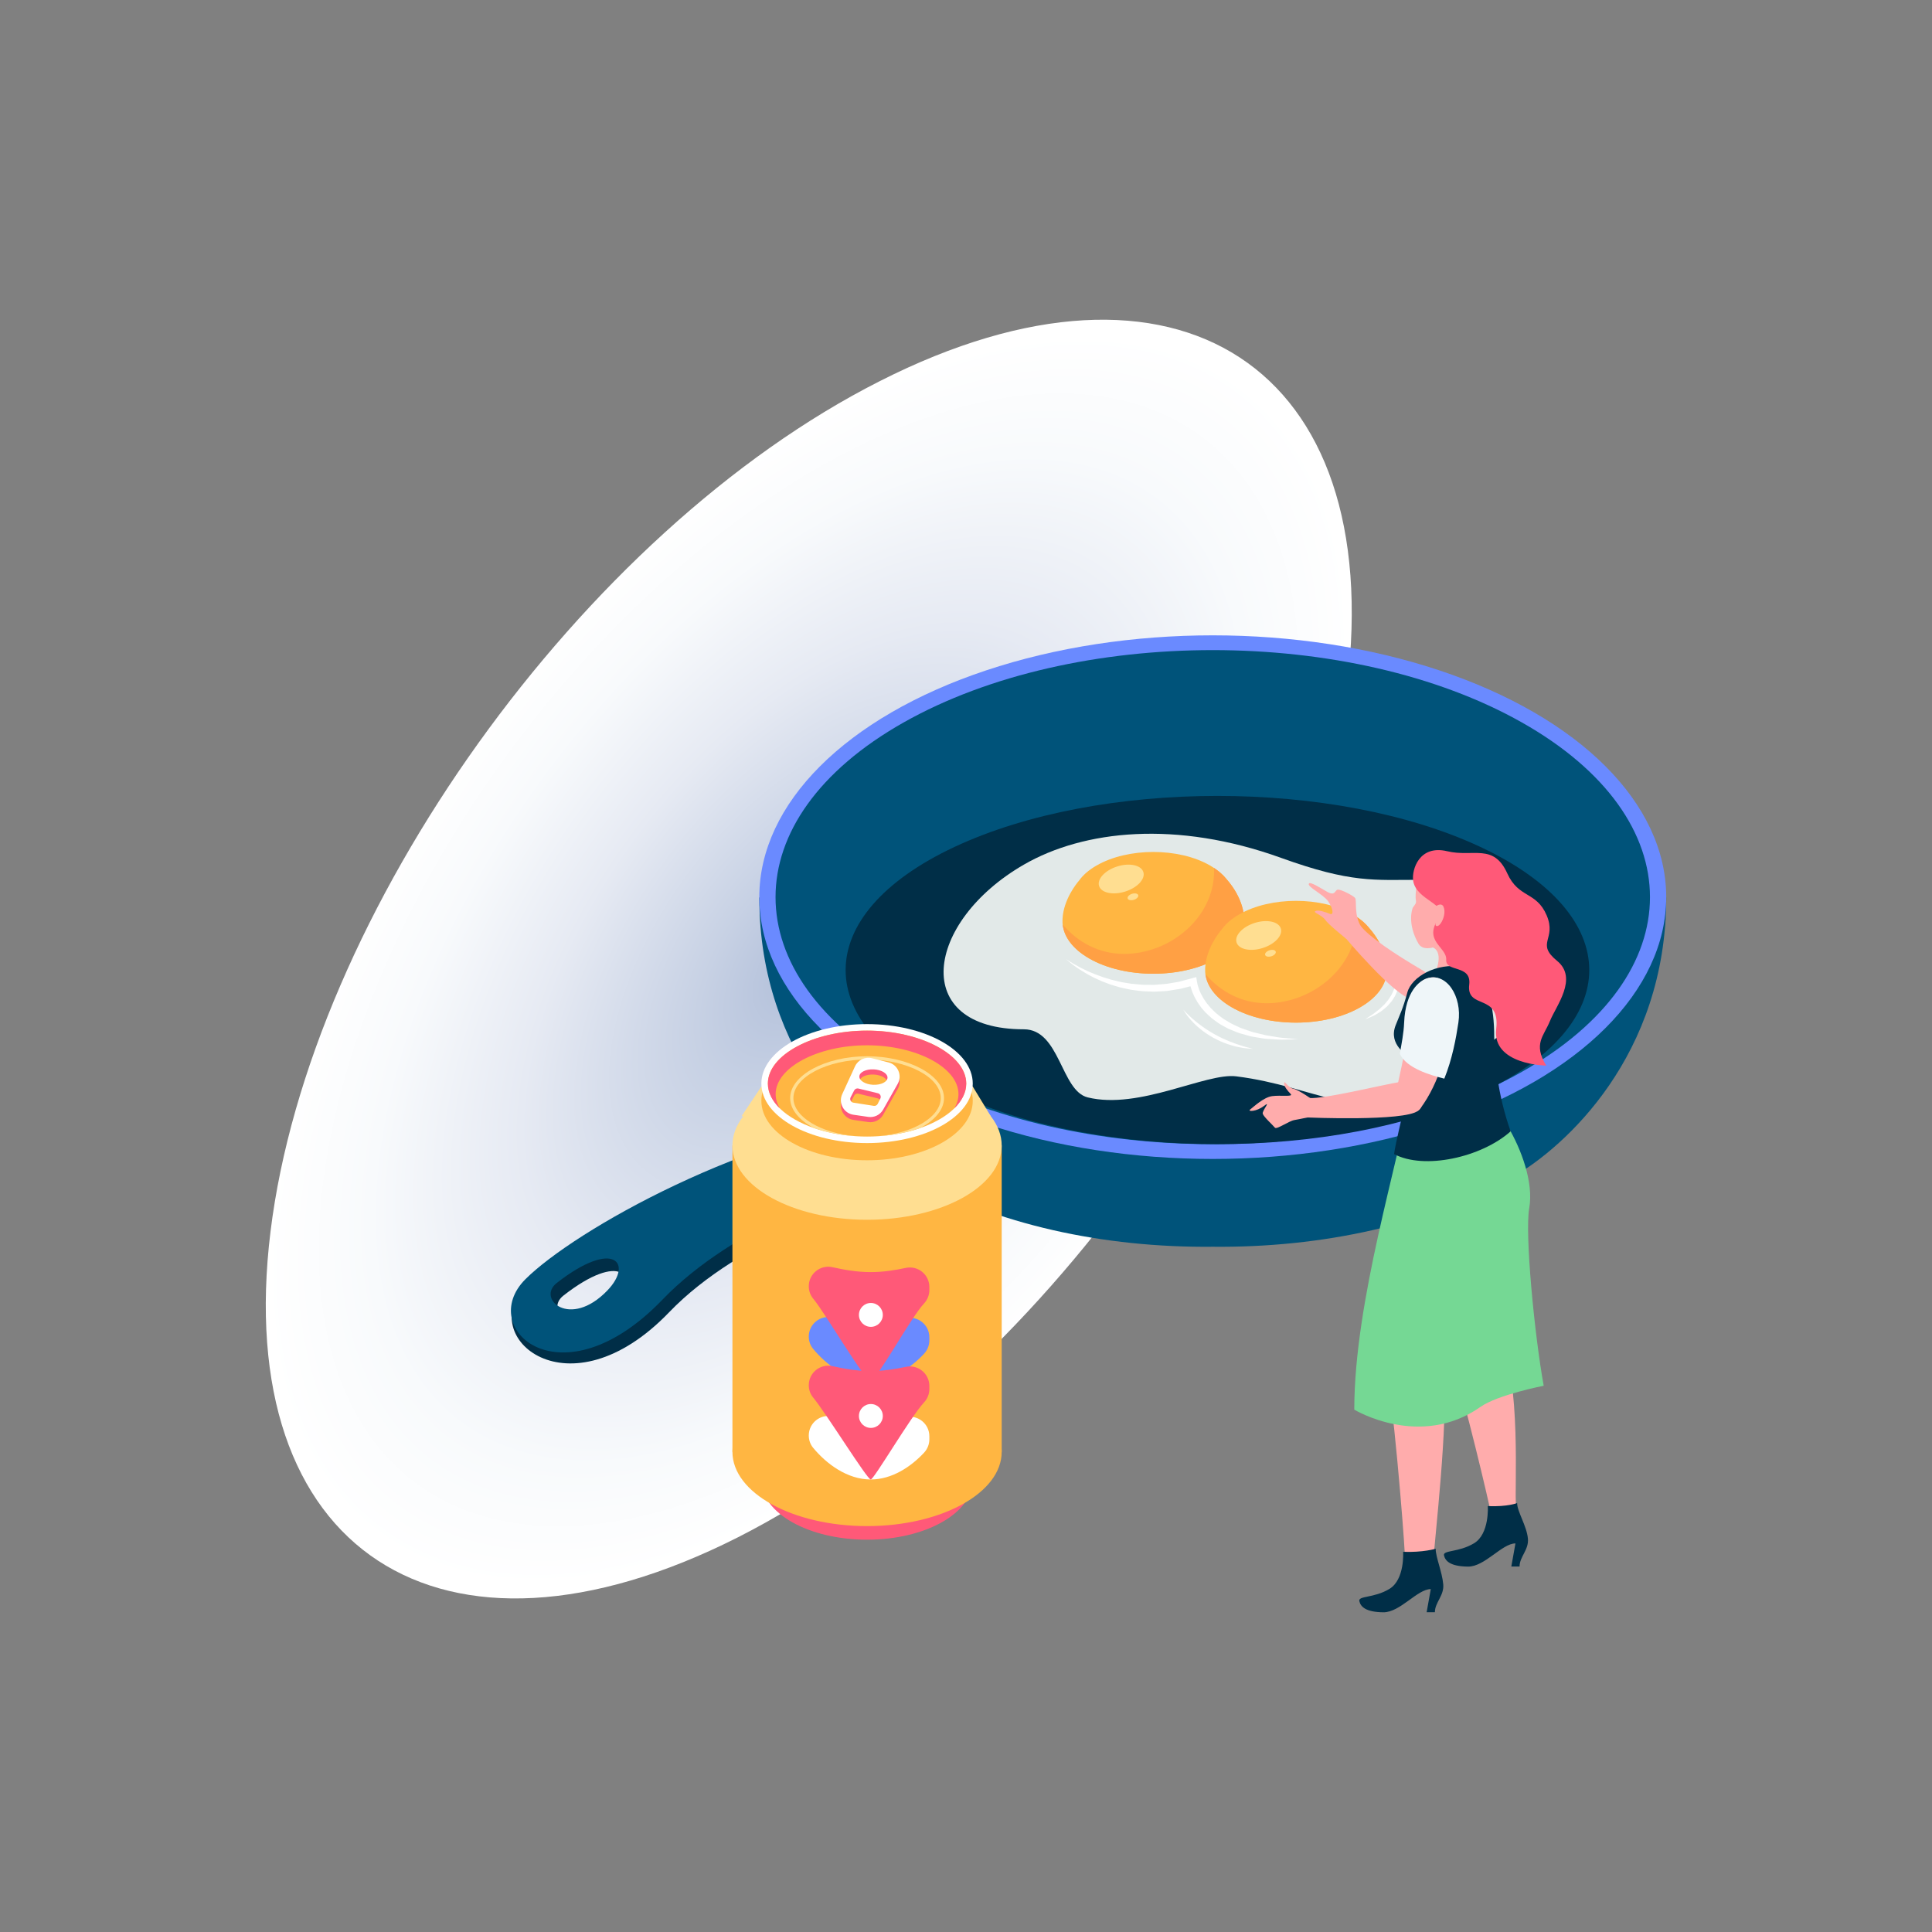 <?xml version="1.0" encoding="utf-8"?>
<!-- Generator: Adobe Illustrator 24.3.0, SVG Export Plug-In . SVG Version: 6.00 Build 0)  -->
<svg version="1.1" id="Layer_1" xmlns="http://www.w3.org/2000/svg" xmlns:xlink="http://www.w3.org/1999/xlink" x="0px" y="0px"
	 viewBox="0 0 350 350" enable-background="new 0 0 350 350" xml:space="preserve">
<rect x="0" y="0" width="350" height="350" fill="#808080" stroke="none"/>
<g>
	
		<radialGradient id="SVGID_1_" cx="252.46" cy="180.689" r="134.562" gradientTransform="matrix(0.573 -0.789 0.453 0.301 -80.006 318.68)" gradientUnits="userSpaceOnUse">
		<stop  offset="0" style="stop-color:#B0BED9"/>
		<stop  offset="0.206" style="stop-color:#C7D1E4"/>
		<stop  offset="0.53" style="stop-color:#E6EAF3"/>
		<stop  offset="0.806" style="stop-color:#F8FAFC"/>
		<stop  offset="1" style="stop-color:#FFFFFF"/>
	</radialGradient>
	<path fill="url(#SVGID_1_)" d="M49.005,223.114c-7.104,57.846,30.788,82.642,84.662,55.39
		c53.866-27.31,103.256-96.282,110.361-154.13c7.108-57.876-30.767-82.672-84.637-55.333
		C105.518,96.292,56.103,165.324,49.005,223.114z"/>
	<g>
		<g>
			<path fill="#00537A" d="M225.704,162.583h-12.001h-76.147c0,28.757,18.384,45.21,27.74,50.609
				c14.995,8.659,34.756,12.871,54.408,12.669c19.652,0.202,39.413-4.01,54.408-12.669c9.356-5.399,27.74-21.852,27.74-50.609
				H225.704z"/>
			<ellipse fill="#6A8AFF" cx="219.703" cy="162.526" rx="82.148" ry="47.429"/>
			<path fill="#00537A" d="M275.71,130.882c30.932,17.476,30.932,45.811,0,63.289c-30.932,17.476-81.083,17.476-112.014,0
				c-30.932-17.478-30.932-45.812,0-63.289C194.628,113.405,244.778,113.405,275.71,130.882z"/>
			<path fill="#002E47" d="M268.18,153.427c26.305,12.318,26.305,32.291,0,44.611c-26.304,12.318-68.952,12.318-95.257,0
				c-26.305-12.32-26.305-32.292,0-44.611C199.228,141.109,241.876,141.107,268.18,153.427z"/>
			<g>
				<path fill="#002E47" d="M169.016,203.893l-0.946,0.792c-0.714-0.423-1.544-0.615-2.367-0.523
					c-28.843,3.171-61.668,20.075-70.511,28.909c-8.959,8.967,7.726,23.697,26.059,4.626c12.794-13.31,35.442-20.716,47.632-25
					C173.653,211.021,171.93,205.612,169.016,203.893z M111.254,236.053c-6.767,7.041-12.861,1.519-9.174-1.354
					C112.45,226.604,115.979,231.137,111.254,236.053z"/>
			</g>
			<path fill="#00537A" d="M168.528,203.39l-1.677-0.98c-0.714-0.423-1.544-0.614-2.366-0.523
				c-28.843,3.172-60.468,21.031-69.311,29.865c-8.958,8.967,6.526,22.741,24.858,3.67c12.794-13.309,35.237-21.354,47.633-24.999
				C170.911,209.467,171.442,205.108,168.528,203.39z M110.036,233.777c-6.767,7.04-12.861,1.52-9.175-1.354
				C111.231,224.329,114.76,228.862,110.036,233.777z"/>
			<g>
				<path fill="#E2E9E8" d="M257.178,159.389c14.808,0,23.785,11.411,19.293,22.27c-2.443,5.906-12.962,11.649-19.293,15.305
					c-11.501,6.641-18.436-0.117-33.23-1.976c-5.469-0.688-17.565,6.11-26.899,3.816c-4.869-1.197-5.01-12.337-11.569-12.337
					c-20.752,0-17.972-19.452,0-29.829c10.849-6.263,27.627-8.08,46.619-1.22C244.816,160.011,248.954,159.389,257.178,159.389z"/>
				<path fill="#FFB642" d="M220.578,173.618c-6.432,3.712-16.854,3.712-23.285,0c-3.106-1.802-4.715-4.13-4.809-6.478
					c-0.006-0.165-0.006-0.325,0-0.485c-0.006-0.074,0-0.146,0.006-0.213c0.186-3.498,2.541-6.392,2.946-6.857
					c0.033-0.047,0.053-0.067,0.053-0.067c0.705-0.991,1.756-1.915,3.146-2.713c5.693-3.286,14.911-3.286,20.598,0
					c0.592,0.339,1.124,0.705,1.589,1.083c0.094,0.074,0.187,0.147,0.266,0.227c0.007,0.006,0.007,0.006,0.007,0.006
					c0.399,0.346,0.745,0.705,1.044,1.07c0.007,0.007,0.007,0.014,0.013,0.021c3.24,3.664,3.233,7.003,3.226,7.229
					c0,0.006,0,0.013,0,0.013C225.592,169.029,223.989,171.65,220.578,173.618z"/>
				<path fill="#FFA044" d="M222.153,159.213c-0.006-0.007-0.006-0.014-0.013-0.021c-0.299-0.366-0.645-0.725-1.044-1.07
					c0,0,0,0-0.007-0.006c-0.08-0.08-0.172-0.153-0.266-0.227c-0.272-0.222-0.575-0.437-0.892-0.647
					c0.004,0.117,0.019,0.234,0.02,0.352c0.086,8.734-8.073,15.215-16.316,15.215c-4.545,0-8.408-2.125-11.108-5.311
					c0.235,2.225,1.817,4.41,4.766,6.121c6.432,3.712,16.854,3.712,23.285,0c3.412-1.968,5.014-4.589,4.801-7.163
					c0,0,0-0.007,0-0.013C225.386,166.216,225.393,162.877,222.153,159.213z"/>
				<path fill="#FFDE91" d="M207.129,157.976c-0.395-1.256-2.513-1.709-4.729-1.01c-2.215,0.697-3.69,2.283-3.293,3.539
					c0.395,1.256,2.513,1.709,4.728,1.011C206.051,160.818,207.526,159.234,207.129,157.976z"/>
				<path fill="#FFDE91" d="M206.204,162.163c-0.095-0.299-0.6-0.408-1.129-0.241c-0.529,0.167-0.881,0.545-0.787,0.845
					c0.095,0.3,0.6,0.408,1.129,0.241C205.946,162.842,206.298,162.464,206.204,162.163z"/>
				<path fill="#FFB642" d="M246.419,182.475c-6.432,3.711-16.854,3.711-23.285,0c-3.105-1.803-4.715-4.13-4.808-6.478
					c-0.007-0.167-0.007-0.326,0-0.486c-0.007-0.073,0-0.146,0.006-0.213c0.186-3.499,2.541-6.391,2.947-6.857
					c0.033-0.046,0.053-0.066,0.053-0.066c0.705-0.991,1.756-1.916,3.145-2.714c5.693-3.285,14.912-3.285,20.598,0
					c0.592,0.34,1.124,0.705,1.59,1.085c0.093,0.073,0.187,0.146,0.266,0.226c0.007,0.006,0.007,0.006,0.007,0.006
					c0.399,0.346,0.745,0.705,1.044,1.071c0.007,0.006,0.007,0.013,0.014,0.02c3.239,3.665,3.232,7.003,3.226,7.23
					c0,0.007,0,0.013,0,0.013C251.434,177.886,249.831,180.507,246.419,182.475z"/>
				<path fill="#FFA044" d="M247.995,168.069c-0.007-0.006-0.007-0.013-0.014-0.02c-0.299-0.367-0.645-0.726-1.044-1.071
					c0,0,0,0-0.007-0.006c-0.08-0.08-0.173-0.153-0.266-0.226c-0.279-0.227-0.588-0.446-0.913-0.661
					c0.006,0.149,0.024,0.297,0.025,0.447c0.086,8.733-8.073,15.215-16.316,15.215c-4.528,0-8.379-2.108-11.079-5.274
					c0.278,2.184,1.856,4.321,4.751,6.002c6.432,3.711,16.854,3.711,23.285,0c3.412-1.969,5.015-4.589,4.802-7.163
					c0,0,0-0.006,0-0.013C251.227,175.073,251.234,171.734,247.995,168.069z"/>
				<path fill="#FFDE91" d="M232.034,168.205c-0.396-1.256-2.513-1.709-4.729-1.01c-2.215,0.698-3.69,2.284-3.293,3.54
					c0.395,1.256,2.513,1.708,4.728,1.011C230.956,171.047,232.431,169.463,232.034,168.205z"/>
				<path fill="#FFDE91" d="M231.109,172.393c-0.095-0.3-0.601-0.408-1.129-0.241c-0.529,0.167-0.881,0.545-0.787,0.845
					c0.095,0.3,0.6,0.408,1.129,0.241C230.851,173.072,231.204,172.693,231.109,172.393z"/>
				<path fill="#FFFFFF" d="M193.129,173.745c0.836,0.578,1.713,1.082,2.604,1.555c0.447,0.231,0.904,0.444,1.359,0.658
					c0.465,0.191,0.923,0.397,1.391,0.574c0.472,0.171,0.938,0.354,1.41,0.516l1.435,0.433l1.453,0.35
					c0.479,0.135,0.979,0.176,1.466,0.268l0.734,0.12l0.741,0.064c0.494,0.038,0.986,0.109,1.48,0.12l1.482,0.01
					c0.496,0.026,0.986-0.059,1.479-0.087c0.491-0.056,0.988-0.039,1.473-0.143l1.46-0.246c0.491-0.061,0.963-0.216,1.441-0.34
					l1.432-0.382l0.75-0.201l0.11,0.766c0.054,0.374,0.175,0.847,0.327,1.264c0.062,0.218,0.165,0.424,0.252,0.634
					c0.084,0.212,0.182,0.419,0.299,0.617c0.112,0.2,0.211,0.408,0.334,0.602l0.388,0.572c0.121,0.196,0.266,0.376,0.419,0.549
					l0.442,0.535c0.309,0.344,0.663,0.649,0.991,0.979c0.354,0.304,0.739,0.572,1.107,0.862c0.37,0.287,0.801,0.49,1.196,0.748
					c0.391,0.266,0.829,0.453,1.259,0.653c0.435,0.188,0.849,0.433,1.31,0.564l1.356,0.472c0.447,0.179,0.928,0.246,1.392,0.375
					l1.408,0.34l1.435,0.237c0.48,0.071,0.958,0.177,1.442,0.22c0.97,0.073,1.942,0.164,2.919,0.265
					c-0.977,0.04-1.958,0.069-2.942,0.081c-0.492,0.006-0.981-0.052-1.474-0.075l-1.479-0.094c-0.49-0.058-0.976-0.159-1.467-0.237
					c-0.485-0.098-0.986-0.133-1.462-0.284l-1.442-0.404c-0.488-0.113-0.939-0.346-1.41-0.521c-0.466-0.188-0.939-0.363-1.376-0.624
					c-0.44-0.25-0.901-0.465-1.316-0.759c-0.41-0.301-0.837-0.581-1.234-0.902c-0.374-0.348-0.772-0.674-1.127-1.045
					c-0.33-0.395-0.709-0.75-0.988-1.188l-0.441-0.637c-0.139-0.217-0.256-0.45-0.384-0.674c-0.133-0.224-0.247-0.456-0.346-0.698
					c-0.103-0.239-0.219-0.472-0.296-0.724c-0.18-0.501-0.322-0.975-0.41-1.568l0.859,0.565l-1.508,0.395
					c-0.505,0.125-1.001,0.282-1.52,0.342l-1.541,0.244c-0.511,0.1-1.036,0.087-1.554,0.13c-0.52,0.015-1.038,0.083-1.557,0.042
					l-1.558-0.06c-0.518-0.028-1.031-0.118-1.546-0.174l-0.769-0.107l-0.759-0.165c-0.504-0.121-1.018-0.192-1.509-0.357
					c-0.495-0.15-0.994-0.284-1.482-0.448l-1.443-0.552c-0.473-0.201-0.939-0.421-1.406-0.633c-0.459-0.229-0.906-0.486-1.357-0.726
					c-0.439-0.264-0.88-0.524-1.308-0.803c-0.424-0.285-0.849-0.568-1.254-0.879C193.893,174.42,193.502,174.09,193.129,173.745z"/>
				<path fill="#FFFFFF" d="M252.418,173.745c0,0,0.132,0.171,0.301,0.51c0.089,0.167,0.176,0.378,0.28,0.622
					c0.088,0.248,0.203,0.528,0.269,0.849c0.092,0.316,0.134,0.671,0.183,1.046c0.006,0.376,0.062,0.782-0.007,1.194
					c-0.026,0.206-0.042,0.418-0.078,0.63c-0.054,0.208-0.108,0.42-0.163,0.632c-0.104,0.427-0.324,0.823-0.494,1.234
					c-0.249,0.367-0.454,0.77-0.741,1.098c-0.144,0.163-0.287,0.325-0.428,0.484c-0.14,0.161-0.281,0.315-0.445,0.441
					c-0.314,0.265-0.617,0.524-0.917,0.744c-0.319,0.194-0.62,0.378-0.898,0.548c-0.271,0.18-0.544,0.299-0.789,0.396
					c-0.242,0.102-0.452,0.192-0.625,0.266c-0.346,0.144-0.546,0.217-0.546,0.217s0.176-0.127,0.487-0.333
					c0.304-0.218,0.777-0.463,1.265-0.868c0.248-0.192,0.518-0.4,0.803-0.62c0.268-0.237,0.526-0.512,0.813-0.771
					c0.296-0.254,0.5-0.603,0.774-0.899c0.261-0.307,0.435-0.68,0.662-1.017c0.158-0.371,0.368-0.727,0.469-1.113
					c0.057-0.191,0.114-0.381,0.17-0.568c0.043-0.191,0.067-0.384,0.102-0.571c0.041-0.188,0.057-0.375,0.063-0.56
					c0.009-0.185,0.03-0.366,0.03-0.542c-0.02-0.353-0.013-0.691-0.062-1c-0.068-0.621-0.187-1.138-0.295-1.492
					C252.498,173.945,252.418,173.745,252.418,173.745z"/>
				<path fill="#FFFFFF" d="M214.385,182.919c0,0,0.6,0.716,1.64,1.621c0.517,0.455,1.137,0.962,1.837,1.455
					c0.175,0.122,0.352,0.248,0.532,0.375c0.185,0.118,0.374,0.237,0.563,0.357c0.369,0.255,0.775,0.463,1.169,0.691
					c0.393,0.232,0.81,0.417,1.207,0.626c0.41,0.183,0.813,0.363,1.204,0.537c0.4,0.153,0.788,0.301,1.155,0.441
					c0.365,0.151,0.728,0.237,1.054,0.35c0.331,0.097,0.627,0.22,0.901,0.281c0.273,0.071,0.51,0.134,0.706,0.185
					c0.392,0.105,0.617,0.175,0.617,0.175s-0.232-0.011-0.638-0.047c-0.204-0.02-0.451-0.043-0.734-0.07
					c-0.287-0.016-0.599-0.089-0.945-0.153c-0.342-0.074-0.725-0.12-1.108-0.246c-0.386-0.115-0.801-0.219-1.215-0.369
					c-0.409-0.164-0.843-0.309-1.265-0.501c-0.414-0.208-0.849-0.394-1.259-0.626c-0.404-0.243-0.82-0.466-1.198-0.736
					c-0.391-0.249-0.754-0.527-1.097-0.805c-0.356-0.262-0.658-0.567-0.961-0.833c-0.287-0.285-0.561-0.55-0.79-0.818
					c-0.478-0.517-0.806-1.008-1.043-1.339C214.488,183.129,214.385,182.919,214.385,182.919z"/>
			</g>
		</g>
	</g>
	<g>
		<g>
			<path fill="#FF5978" d="M176.225,268.156c0,5.951-8.573,10.775-19.148,10.775c-10.576,0-19.148-4.824-19.148-10.775
				s8.573-10.775,19.148-10.775C167.652,257.381,176.225,262.205,176.225,268.156z"/>
			<ellipse fill="#FFB642" cx="157.077" cy="263.016" rx="24.39" ry="13.451"/>
			<rect x="132.687" y="207.521" fill="#FFB642" width="48.78" height="55.496"/>
			<path fill="#FFDE91" d="M181.467,207.521c0,7.429-10.92,13.451-24.39,13.451s-24.39-6.022-24.39-13.451
				c0-7.428,10.92-13.45,24.39-13.45S181.467,200.093,181.467,207.521z"/>
			<polygon fill="#FFDE91" points="176.225,196.837 179.497,202.217 134.337,202.217 137.929,196.837 			"/>
			<path fill="#FFB642" d="M176.225,199.421c0,5.951-8.573,10.775-19.148,10.775c-10.576,0-19.148-4.824-19.148-10.775
				c0-5.951,8.573-10.775,19.148-10.775C167.652,188.645,176.225,193.47,176.225,199.421z"/>
			<path fill="#FFFFFF" d="M176.225,196.303c0,5.951-8.573,10.775-19.148,10.775c-10.576,0-19.148-4.824-19.148-10.775
				c0-5.951,8.573-10.775,19.148-10.775C167.652,185.528,176.225,190.352,176.225,196.303z"/>
			<path fill="#FFB642" d="M175.045,196.3c0,3.333-3.375,6.331-8.355,8.06c-2.248,0.779-4.821,1.298-7.564,1.469
				c-0.077,0.012-0.16,0.017-0.242,0.017c-0.596,0.036-1.198,0.053-1.805,0.053c-0.608,0-1.209-0.018-1.806-0.053
				c-0.083,0-0.165-0.006-0.242-0.017c-2.744-0.171-5.316-0.69-7.564-1.469c-4.986-1.729-8.361-4.726-8.361-8.06
				c0-5.198,8.231-9.593,17.972-9.593C166.819,186.707,175.045,191.102,175.045,196.3z"/>
			<g>
				<path fill="#FFDE91" d="M157.079,191.35c-7.558,0-13.936,3.469-13.936,7.576c0,2.106,1.675,4.041,4.325,5.434
					c2.248,0.779,4.82,1.298,7.564,1.469c-6.301-0.531-11.299-3.475-11.299-6.903c0-3.788,6.112-6.986,13.346-6.986
					c7.233,0,13.346,3.198,13.346,6.986c0,3.428-4.997,6.372-11.299,6.903c2.743-0.171,5.316-0.69,7.564-1.469
					c2.649-1.393,4.325-3.328,4.325-5.434C171.015,194.819,164.631,191.35,157.079,191.35z"/>
			</g>
			<path fill="#FF5978" d="M140.517,198.207c0-4.794,7.583-8.843,16.56-8.843c8.976,0,16.56,4.05,16.56,8.843
				c0,0.892-0.263,1.757-0.748,2.576c1.371-1.346,2.156-2.874,2.156-4.48c0-5.201-8.228-9.595-17.968-9.595
				c-9.74,0-17.968,4.394-17.968,9.595c0,1.605,0.786,3.134,2.156,4.48C140.78,199.964,140.517,199.099,140.517,198.207z"/>
			<path fill="#FF5978" d="M160.964,193.4l-3.003-0.761c-1.239-0.313-2.525,0.307-3.062,1.463l-2.318,5.039
				c-0.744,1.61,0.271,3.481,2.029,3.741l2.685,0.389c1.085,0.159,2.16-0.366,2.696-1.321l2.638-4.667
				C163.489,195.754,162.663,193.825,160.964,193.4z M159.483,199.943l-0.478,0.968c-0.136,0.26-0.419,0.407-0.708,0.36
				l-3.706-0.578c-0.454-0.071-0.702-0.572-0.49-0.979l0.643-1.239c0.142-0.271,0.454-0.413,0.755-0.342l3.54,0.856
				C159.46,199.087,159.678,199.559,159.483,199.943z M158.161,197.453c-1.41-0.071-2.525-0.755-2.484-1.522
				c0.036-0.767,1.21-1.34,2.62-1.268c1.41,0.07,2.519,0.749,2.483,1.522C160.746,196.952,159.571,197.518,158.161,197.453z"/>
			<path fill="#FFFFFF" d="M160.964,192.465l-3.003-0.761c-1.239-0.312-2.525,0.307-3.062,1.463l-2.318,5.039
				c-0.744,1.61,0.271,3.481,2.029,3.741l2.685,0.389c1.085,0.159,2.16-0.366,2.696-1.321l2.638-4.667
				C163.489,194.82,162.663,192.891,160.964,192.465z M159.483,199.009l-0.478,0.967c-0.136,0.26-0.419,0.407-0.708,0.36
				l-3.706-0.578c-0.454-0.071-0.702-0.572-0.49-0.98l0.643-1.239c0.142-0.271,0.454-0.413,0.755-0.342l3.54,0.855
				C159.46,198.153,159.678,198.625,159.483,199.009z M158.161,196.519c-1.41-0.071-2.525-0.755-2.484-1.523
				c0.036-0.767,1.21-1.339,2.62-1.268c1.41,0.071,2.519,0.749,2.483,1.522C160.746,196.017,159.571,196.584,158.161,196.519z"/>
			<g>
				<path fill="#6A8AFF" d="M164.089,238.804c-1.884,0.402-4.046,0.761-6.346,0.761c-2.54,0-4.913-0.438-6.928-0.888
					c-2.207-0.493-4.297,1.19-4.297,3.452c0,0.806,0.265,1.594,0.778,2.215c2.421,2.933,6.199,5.753,10.447,5.753
					c3.803,0,7.232-2.261,9.645-4.839c0.62-0.663,0.973-1.531,0.973-2.439v-0.559C168.36,240.01,166.29,238.334,164.089,238.804z"/>
				<path fill="#FF5978" d="M164.089,229.693c-1.884,0.402-4.046,0.761-6.346,0.761c-2.54,0-4.913-0.438-6.928-0.888
					c-2.207-0.493-4.297,1.19-4.297,3.452l0,0c0,0.806,0.265,1.594,0.778,2.215c2.421,2.933,9.273,14.864,10.447,14.864
					c1.051,0,7.232-11.372,9.645-13.95c0.62-0.663,0.973-1.531,0.973-2.439v-0.559C168.36,230.899,166.29,229.223,164.089,229.693z"
					/>
				<path fill="#FFFFFF" d="M164.089,256.729c-1.884,0.402-4.046,0.762-6.346,0.762c-2.54,0-4.913-0.439-6.928-0.888
					c-2.207-0.493-4.297,1.191-4.297,3.452l0,0c0,0.806,0.265,1.594,0.778,2.215c2.421,2.933,6.199,5.753,10.447,5.753
					c3.803,0,7.232-2.261,9.645-4.839c0.62-0.663,0.973-1.531,0.973-2.439v-0.559C168.36,257.936,166.29,256.26,164.089,256.729z"/>
				<path fill="#FF5978" d="M164.089,247.618c-1.884,0.402-4.046,0.761-6.346,0.761c-2.54,0-4.913-0.438-6.928-0.888
					c-2.207-0.493-4.297,1.191-4.297,3.452c0,0.806,0.265,1.594,0.778,2.215c2.421,2.934,9.796,14.864,10.447,14.864
					c0.583,0,7.232-11.372,9.645-13.95c0.62-0.663,0.973-1.531,0.973-2.439v-0.559C168.36,248.826,166.29,247.149,164.089,247.618z"
					/>
			</g>
			<path fill="#FFFFFF" d="M157.765,236.045c-1.194,0-2.163,0.968-2.163,2.163c0,1.194,0.968,2.163,2.163,2.163
				c1.195,0,2.163-0.968,2.163-2.163C159.928,237.014,158.96,236.045,157.765,236.045z"/>
			<path fill="#FFFFFF" d="M157.765,254.353c-1.194,0-2.163,0.969-2.163,2.163c0,1.194,0.968,2.163,2.163,2.163
				c1.195,0,2.163-0.968,2.163-2.163C159.928,255.322,158.96,254.353,157.765,254.353z"/>
		</g>
	</g>
	<g>
		<path fill="#FFACAC" d="M264.774,175.135l-4.63,0.773c1.355-3.75-0.576-4.259-0.576-4.259l1.929-3.243L264.774,175.135z"/>
		<path fill="#FFACAC" d="M246.416,167.651c1.581,2.052,6.185,5.148,11.405,8.199c2.373,1.388,1.077,5.663-2.059,5.156
			c-3.136-0.504-12.11-11.203-12.11-11.203C244.146,167.305,246.416,167.651,246.416,167.651z"/>
		<path fill="#FFACAC" d="M240.42,161.554c1.51,0.855,1.378-0.323,1.939-0.39c0.561-0.069,2.81,1.096,3.126,1.511
			c0.376,0.492-0.291,3.079,1.175,5.355c0.264,0.41-2.758,2.054-2.758,2.054s-3.251-2.587-3.852-3.473
			c-0.601-0.883-2.283-1.291-1.748-1.565c0.534-0.274,1.889,0.212,2.63,0.512c0.74,0.297,0.565-0.991-0.312-2.267
			c-0.879-1.273-3.911-2.668-3.494-3.235C237.397,159.689,239.217,160.872,240.42,161.554z"/>
		<path fill="#FFACAC" d="M274.567,212.339c2.575,4.232-5.488,23.292-2.963,28.943c4.103,9.181,2.699,28.941,3.038,31.26
			c0.341,2.319-3.828,4.811-4.849,0.173c-1.021-4.638-5.893-25.04-8.049-29.931c-2.157-4.888-0.284-32.098-0.284-32.098
			S270.335,205.382,274.567,212.339z"/>
		<path fill="#FFACAC" d="M270.115,213.975c1.807,6.67-2.996,9.031-4.747,15.429c-3.026,11.055-4.546,15.198-3.897,19.941
			c1.024,7.488-1.693,30.548-1.75,32.898c-0.057,2.349-5.006,4.1-5.227-0.666c-0.222-4.768-2.231-29.152-3.525-34.401
			c-1.293-5.249,4.416-36.35,4.416-36.35S266.655,201.203,270.115,213.975z"/>
		<path fill="#002E47" d="M251.708,287.845c2.815-1.701,2.483-6.719,2.483-6.719c3.634,0.141,5.894-0.557,5.894-0.557
			c0,1.528,1.162,4.145,1.372,6.442c0.187,2.051-1.514,3.267-1.514,5.058h-1.494l0.751-4.19c-2.444,0-5.558,4.24-8.602,4.203
			c-3.195-0.037-4.099-1.005-4.341-2.014C246.012,289.059,248.895,289.548,251.708,287.845z"/>
		<path fill="#002E47" d="M267.049,279.57c2.812-1.704,2.482-6.721,2.482-6.721c3.633,0.141,5.309-0.557,5.309-0.557
			c0,1.528,1.746,4.145,1.956,6.443c0.187,2.051-1.514,3.266-1.514,5.057h-1.494l0.75-4.187c-2.442,0-5.556,4.238-8.601,4.2
			c-3.195-0.037-4.098-1.005-4.341-2.014C261.352,280.786,264.235,281.271,267.049,279.57z"/>
		<path fill="#75D894" d="M269.838,196.663c0,0,0.916,3.343,3.337,7.429c2.421,4.086,4.685,10.136,3.859,14.793
			c-0.816,4.601,0.938,22.836,2.622,32.159c0,0-8.298,1.608-11.439,3.819c-10.985,7.737-22.877,0.504-22.877,0.504
			c0-19.855,8.288-45.586,9.977-56.969L269.838,196.663z"/>
		<path fill="#002E47" d="M252.83,185.746c0.714-1.831,1.339-3.001,2.117-5.927c0.779-2.924,5.37-5.438,9.909-4.679
			c4.982,0.834,5.819,7.955,5.832,12.45c0.012,4.168,0.579,10.639,2.978,17.363c-5.272,4.715-15.683,7.025-21.116,4.114
			c0.658-4.529,3.663-13.971,2.666-17.399C255.05,191.095,251.441,189.309,252.83,185.746z"/>
		<path fill="#FFACAC" d="M256.504,163.093c-0.117-0.553-0.015-1.57,0.045-2.072c0.52-4.352,6.704-0.325,8.832,3.212
			c2.128,3.537-6.616,9.81-8.411,6.715c-2.11-3.639-1.118-6.395-1.006-6.552C256.39,163.807,256.609,163.595,256.504,163.093z"/>
		<path fill="#FF5978" d="M262.171,154.207c4.732,1.133,8.389-1.501,10.892,4.021c2.064,4.551,5.257,3.212,7.128,7.59
			c1.871,4.38-2.081,5.003,1.895,8.256c3.85,3.15-0.204,8.165-1.302,10.903c-1.099,2.735-3.084,4.106-0.67,8.068
			c0,0-9.841-0.131-9.061-6.657c0.78-6.526-5.44-3.403-4.889-8.014c0.441-3.699-4.302-2.17-4.168-4.505
			c0.13-2.338-4.288-3.365-1.322-7.571c1.76-2.495-4.168-3.206-4.67-6.772C255.729,157.59,257.079,152.988,262.171,154.207z"/>
		<path fill="#FFACAC" d="M261.511,164.271c0.387,0.883,0.048,2.19-0.503,2.991c-0.554,0.798-1.04,0.526-0.952,0.114
			c0.111-0.526-0.466-1.474-0.178-2.839C259.961,164.148,261.123,163.388,261.511,164.271z"/>
		<path fill="#FFACAC" d="M255.004,185.232c0.234-5.701,2.168-7.524,3.417-7.957c3.639-1.263,5.286,3.097,4.582,7.814
			c-0.672,4.5-2.108,10.965-5.755,15.795c-1.439,1.903-4.225-3.358-3.969-4.767C253.536,194.706,254.803,190.091,255.004,185.232z"
			/>
		<path fill="#EFF6F9" d="M261.65,195.407c-2.584-0.647-6.83-1.884-8.064-4.489c0.298-1.708,0.705-3.686,0.788-5.681
			c0.234-5.701,2.798-7.528,4.047-7.961c3.639-1.263,6.487,3.244,5.783,7.961C263.773,188.118,263.087,191.858,261.65,195.407z"/>
		<path fill="#FFACAC" d="M230.449,198.576c1.532-0.215,3.921,0.185,3.369-0.394c-0.552-0.576-1.233-1.365-1.177-1.962
			c0.057-0.6,0.605,0.778,1.649,1.006c1.044,0.23,3.686,2.131,3.686,2.131s-0.004,3.019-0.491,3.017
			c-0.488-0.003-1.88,0.349-2.956,0.525c-1.077,0.177-3.252,1.793-3.572,1.383c-0.319-0.412-2.053-1.977-2.199-2.523
			c-0.146-0.546,1.602-2.479,0.23-1.417c-1.4,1.086-3.017,1.048-2.53,0.671C227.21,200.43,228.92,198.794,230.449,198.576z"/>
		<path fill="#FFACAC" d="M237.167,198.914c2.578,0.246,13.623-2.479,16.447-2.902c1.285-0.195,5.774,3.278,3.265,5.225
			c-2.511,1.949-19.987,1.206-19.987,1.206C235.404,200.379,237.167,198.914,237.167,198.914z"/>
	</g>
</g>
</svg>
